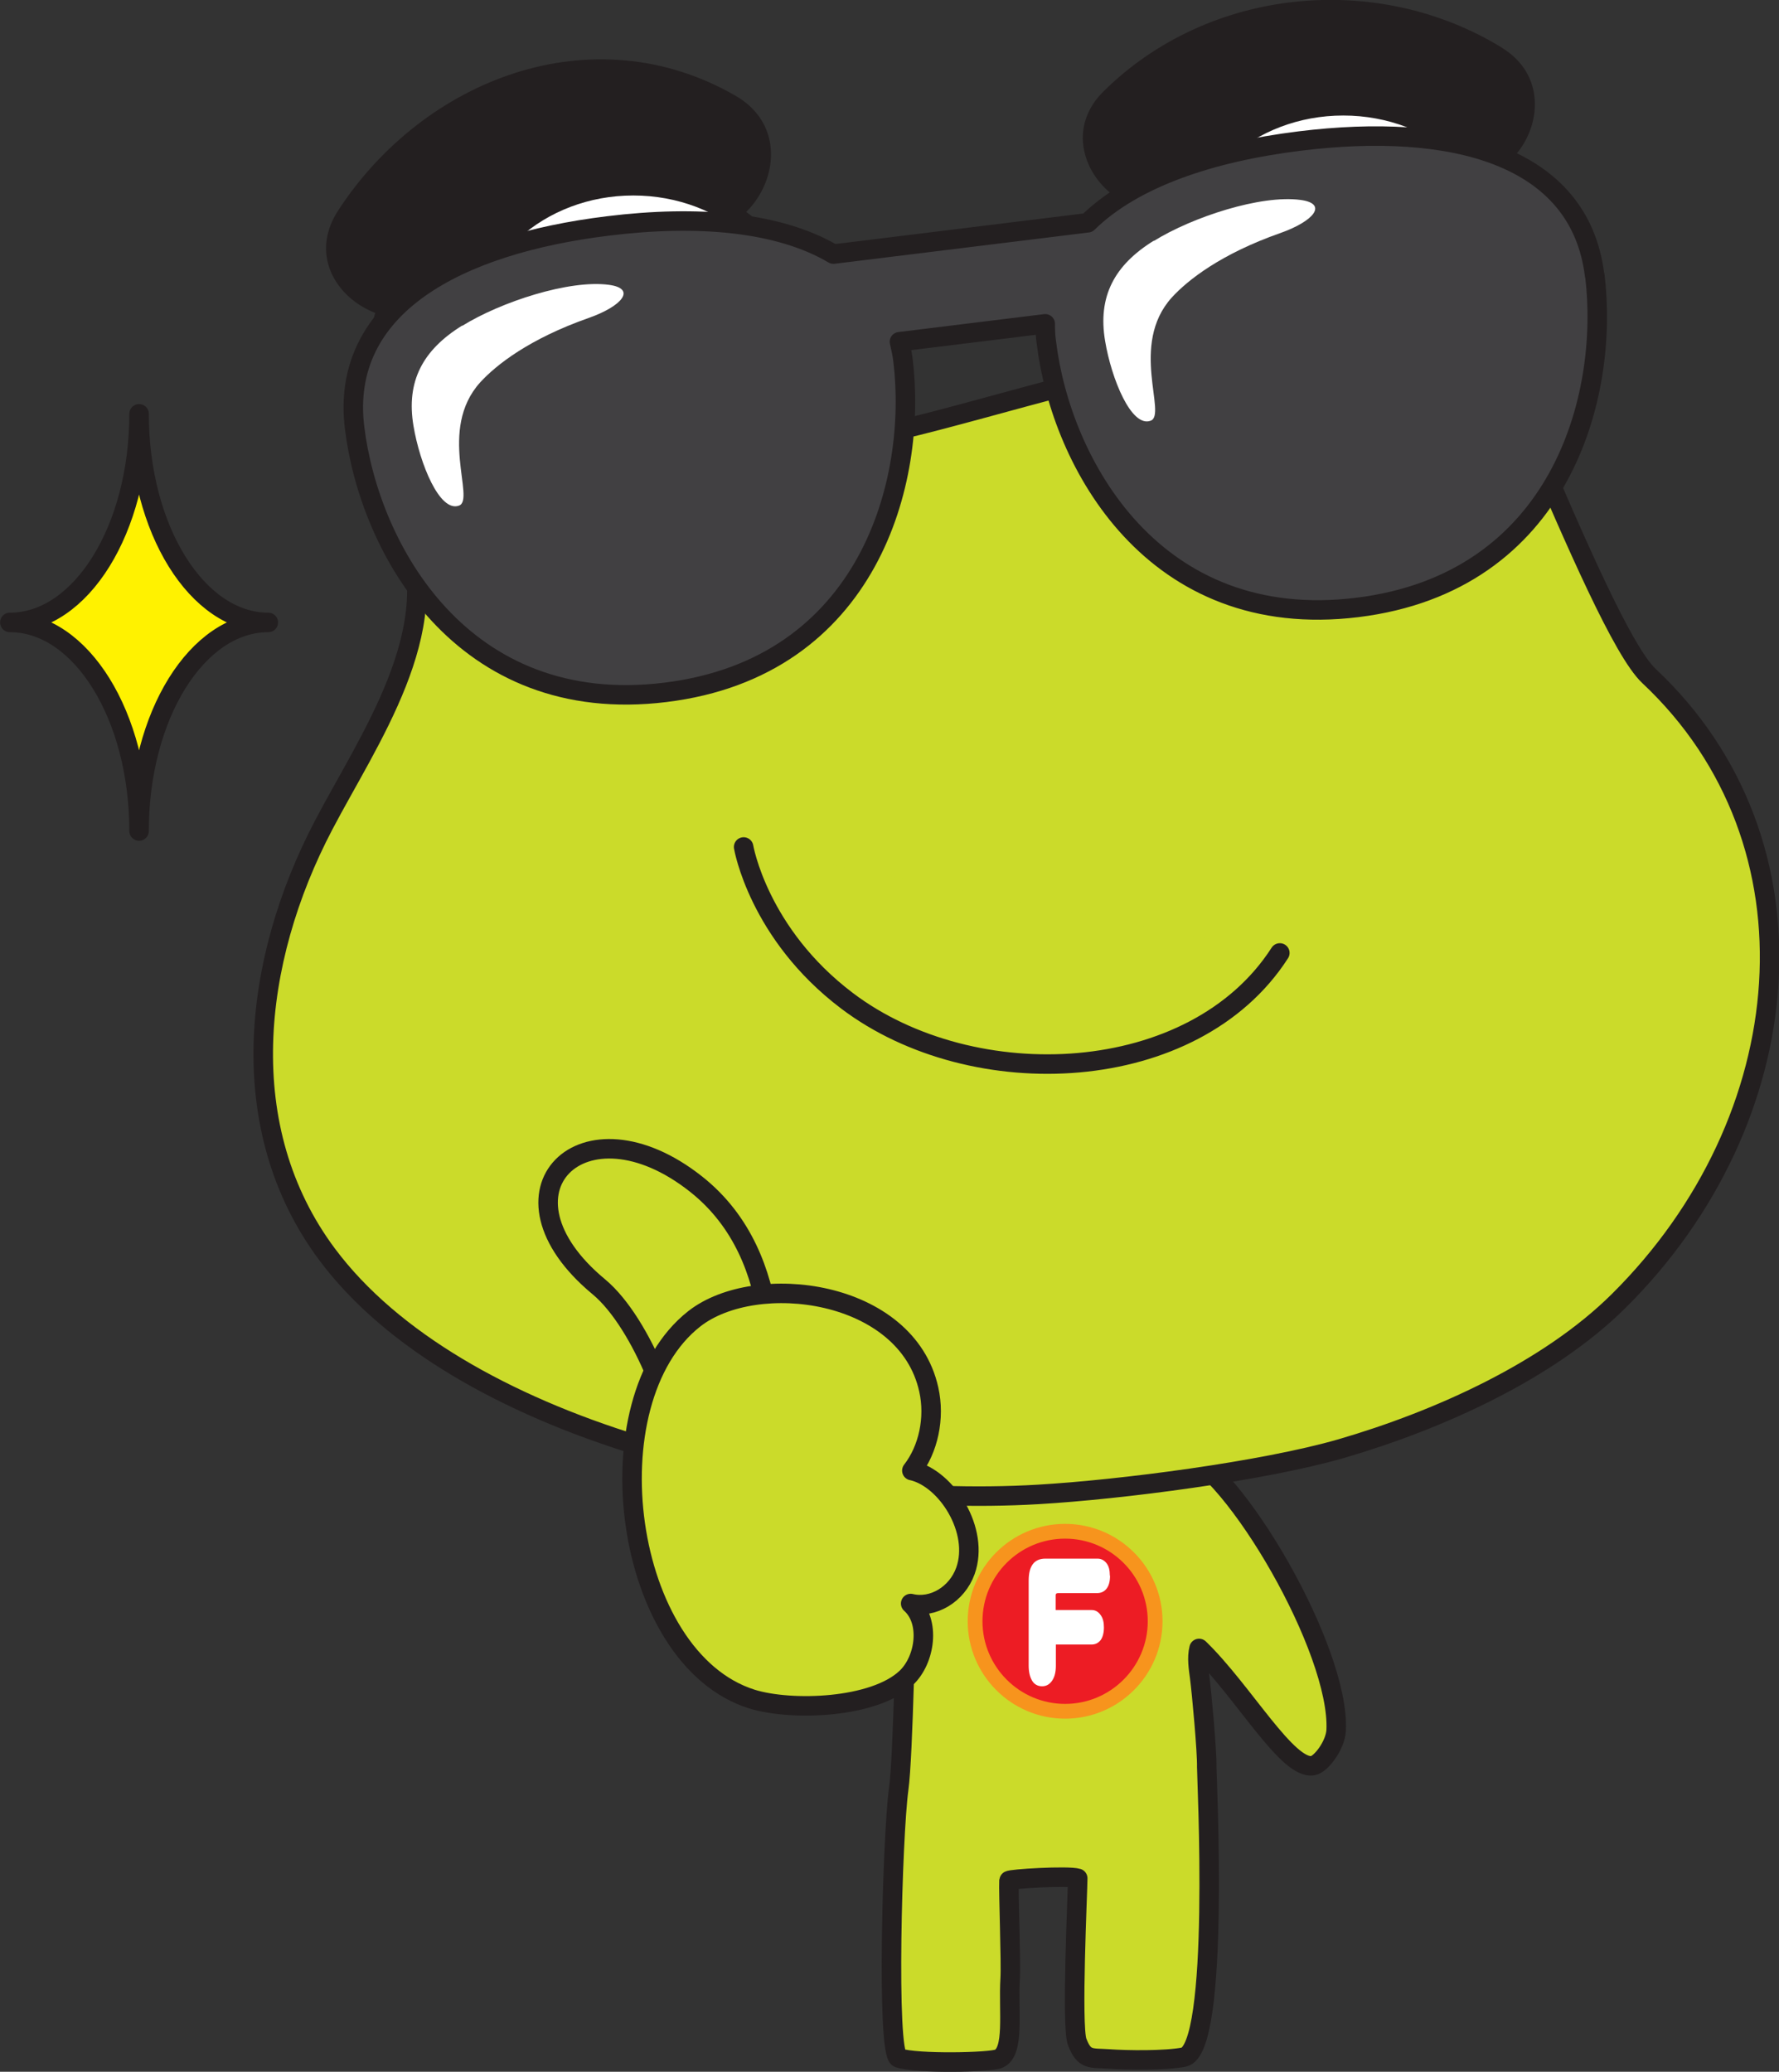 <?xml version="1.0" encoding="UTF-8"?>
<svg id="Layer_2" data-name="Layer 2" xmlns="http://www.w3.org/2000/svg" viewBox="0 0 90.31 105.18">
  <rect x="0" y="0" width="90.31" height="105.18" fill="#333333" stroke="none"/>
  <defs>
    <style>
      .cls-1 {
        fill: #ed1c24;
        stroke: #f7941d;
        stroke-width: .75px;
      }

      .cls-2 {
        fill: #fff200;
      }

      .cls-2, .cls-3, .cls-4, .cls-5, .cls-6, .cls-7 {
        stroke: #231f20;
        stroke-width: .99px;
      }

      .cls-2, .cls-3, .cls-4, .cls-7 {
        stroke-linecap: round;
        stroke-linejoin: round;
      }

      .cls-8, .cls-9, .cls-10 {
        stroke-width: 0px;
      }

      .cls-8, .cls-5 {
        fill: #231f20;
      }

      .cls-9 {
        fill: #414042;
      }

      .cls-3, .cls-10, .cls-6 {
        fill: #fff;
      }

      .cls-4 {
        fill: #cbdb2a;
      }

      .cls-7 {
        fill: none;
      }
    </style>
  </defs>
  <g id="Layer_1-2" data-name="Layer 1">
    <g>
      <g>
        <path class="cls-3" d="M71.72,36.71s-5.06,12.3-14.25,13.08c-11.32.96-21.58-8.55-21.58-8.55,0,0,6.85,19.87,21.58,18.11,14.72-1.76,14.25-22.64,14.25-22.64"/>
        <path class="cls-4" d="M48.52,73.47c2.42-.95,8.58-.89,11.37.12,2.79,1.02,8.13,10.17,7.94,14.25-.04.77-.77,1.73-1.18,1.8-1.29.23-3.53-3.77-5.78-5.95-.12.47-.03,1,.03,1.46.1.75.38,3.8.36,4.57-.01.38.7,14.36-1.17,14.72-.94.18-2.86.16-3.82.09-.89-.06-1.23.08-1.59-.87-.3-.79.03-7.7.03-8.3-.48-.15-3.48.03-3.49.12-.03.54.11,4.18.06,4.97-.1,1.66.24,3.72-.58,4.07-.43.19-4.15.27-5.08-.04-.63-.22-.32-11.3,0-13.64.24-1.73.35-9.07.45-10.81"/>
        <path class="cls-4" d="M71.53,9.4c-2.34-2.59-7.27-2.43-10.31-1.06-2.78,1.24-4.76,2.94-4.73,5.75.01,1.66.14,3.41-.03,5.05-1.36-.08-12.04,3.38-13.25,3.04-.93-.26-3.27-5.93-4.81-7.59-2.32-2.49-5.04-3.35-8.46-3.76-15.6-1.88-9.9,14.82-9.36,16.12,2.07,5.04-1.87,10.59-4.15,14.94-3.63,6.92-4.59,15.41.18,21.8,6.57,8.8,23.3,12.93,36.09,12.18,4.17-.24,11.43-1.18,15.37-2.32,5.01-1.46,10.54-3.97,14.1-7.5,9.25-9.17,10.56-23.27,1.54-31.73-2.66-2.5-9.53-22.02-12.17-24.93"/>
        <path class="cls-8" d="M23.62,14.45c2.12-3.25,6.32-5.22,9.93-3.15,4.18,2.4,7.95-4.06,3.77-6.45-7.26-4.17-15.81-.83-20.15,5.83-2.63,4.04,3.83,7.79,6.45,3.77h0Z"/>
        <path class="cls-6" d="M23.5,17.21c0,4.3,3.87,7.78,8.65,7.78s8.65-3.48,8.65-7.78-3.87-7.78-8.65-7.78-8.65,3.48-8.65,7.78"/>
        <path class="cls-5" d="M38.95,17.2c0-2.83-2.3-5.13-5.13-5.13s-5.13,2.3-5.13,5.13,2.29,5.13,5.13,5.13,5.13-2.3,5.13-5.13Z"/>
        <path class="cls-10" d="M37.23,16.71c0-.54-.44-.97-.98-.97s-.98.44-.98.97.44.98.98.98.98-.44.98-.98"/>
        <path class="cls-8" d="M76.26,2.43c-6.36-3.91-14.92-3.07-20.25,2.22-3.22,3.2,1.76,8.18,4.98,4.98s8.02-3.39,11.71-1.12c3.87,2.38,7.41-3.71,3.55-6.08h0Z"/>
        <path class="cls-6" d="M59.54,13.15c0,4.29,3.87,7.78,8.65,7.78s8.65-3.49,8.65-7.78-3.87-7.78-8.65-7.78-8.65,3.49-8.65,7.78"/>
        <path class="cls-5" d="M75.07,13.14c0-2.83-2.3-5.13-5.13-5.13s-5.13,2.3-5.13,5.13,2.3,5.13,5.13,5.13,5.13-2.3,5.13-5.13"/>
        <path class="cls-10" d="M74,12.68c0-.54-.44-.97-.98-.97s-.97.43-.97.97.44.98.97.98.98-.44.98-.98"/>
        <g>
          <path class="cls-1" d="M49.5,82.31c0-2.53,2.05-4.57,4.57-4.57s4.57,2.05,4.57,4.57-2.05,4.57-4.57,4.57-4.57-2.05-4.57-4.57Z"/>
          <path class="cls-10" d="M56.35,80c0,.29-.06.51-.18.66-.12.15-.28.22-.48.22h-1.96c-.09,0-.14.03-.14.1v.76h1.83c.18,0,.33.08.45.25.12.16.17.37.17.63,0,.28-.06.5-.17.65-.12.15-.27.22-.46.22h-1.81v1.08c0,.31-.06.56-.18.74-.13.2-.3.3-.52.3s-.4-.1-.51-.29c-.11-.19-.17-.44-.17-.76v-4.31c0-.75.28-1.12.85-1.12h2.64c.19,0,.34.08.46.23.12.15.17.36.17.63Z"/>
        </g>
        <g>
          <path class="cls-4" d="M39.07,72.76c.04-2.07,1.03-8.87-3.73-12.64-5.74-4.55-10.73.41-4.94,5.21,2.25,1.87,4.15,7.07,3.85,8.68"/>
          <path class="cls-4" d="M46.3,74.66c1.76.4,3.44,3.05,2.71,5.09-.43,1.2-1.65,1.93-2.78,1.66,1.02.91.74,2.86-.22,3.77-1.64,1.56-5.84,1.7-7.84,1.08-6.56-2.06-8.25-15.14-2.92-19.31,3.12-2.44,10.78-1.5,11.9,3.6.32,1.44-.02,3.03-.86,4.11Z"/>
        </g>
      </g>
      <g>
        <path class="cls-9" d="M80.95,13.98c-.75-6.14-7.28-7.77-14.97-6.82-4.54.56-8.46,1.89-10.76,4.15l-12.91,1.59c-2.78-1.64-6.9-1.99-11.44-1.43-7.69.94-13.62,4.1-12.87,10.24.75,6.14,5.45,14.71,15.78,13.44s12.81-10.72,12.06-16.86c-.04-.33-.11-.64-.18-.94l7.4-.91c0,.31.01.63.06.96.75,6.14,5.45,14.71,15.78,13.44,10.33-1.27,12.81-10.72,12.06-16.86Z"/>
        <path class="cls-7" d="M80.95,13.98c-.75-6.14-7.28-7.77-14.97-6.82-4.54.56-8.46,1.89-10.76,4.15l-12.91,1.59c-2.78-1.64-6.9-1.99-11.44-1.43-7.69.94-13.62,4.1-12.87,10.24.75,6.14,5.45,14.71,15.78,13.44s12.81-10.72,12.06-16.86c-.04-.33-.11-.64-.18-.94l7.4-.91c0,.31.01.63.06.96.75,6.14,5.45,14.71,15.78,13.44,10.33-1.27,12.81-10.72,12.06-16.86Z"/>
      </g>
      <path class="cls-2" d="M7.06,42.19c0-5.85,2.94-10.59,6.56-10.59-3.62,0-6.56-4.74-6.56-10.59,0,5.85-2.94,10.59-6.56,10.59,3.62,0,6.56,4.74,6.56,10.59Z"/>
      <path class="cls-4" d="M37.75,43s.74,4.4,5.25,7.81c6.41,4.85,17.62,4.34,21.97-2.43"/>
      <path class="cls-10" d="M23.47,16.54c1.95-1.21,5.42-2.35,7.44-2.08,1.41.19.68,1.08-1.02,1.68-3.02,1.06-4.71,2.39-5.52,3.28-2.16,2.4-.22,5.95-1.07,6.25-.98.36-1.99-2.13-2.31-4.05-.38-2.26.47-3.85,2.47-5.09Z"/>
      <path class="cls-10" d="M58.58,12.23c1.95-1.21,5.42-2.35,7.44-2.08,1.41.19.68,1.08-1.02,1.68-3.02,1.06-4.71,2.39-5.52,3.28-2.16,2.4-.22,5.95-1.07,6.25-.98.36-1.99-2.13-2.31-4.05-.38-2.26.47-3.85,2.47-5.09Z"/>
    </g>
  </g>
</svg>